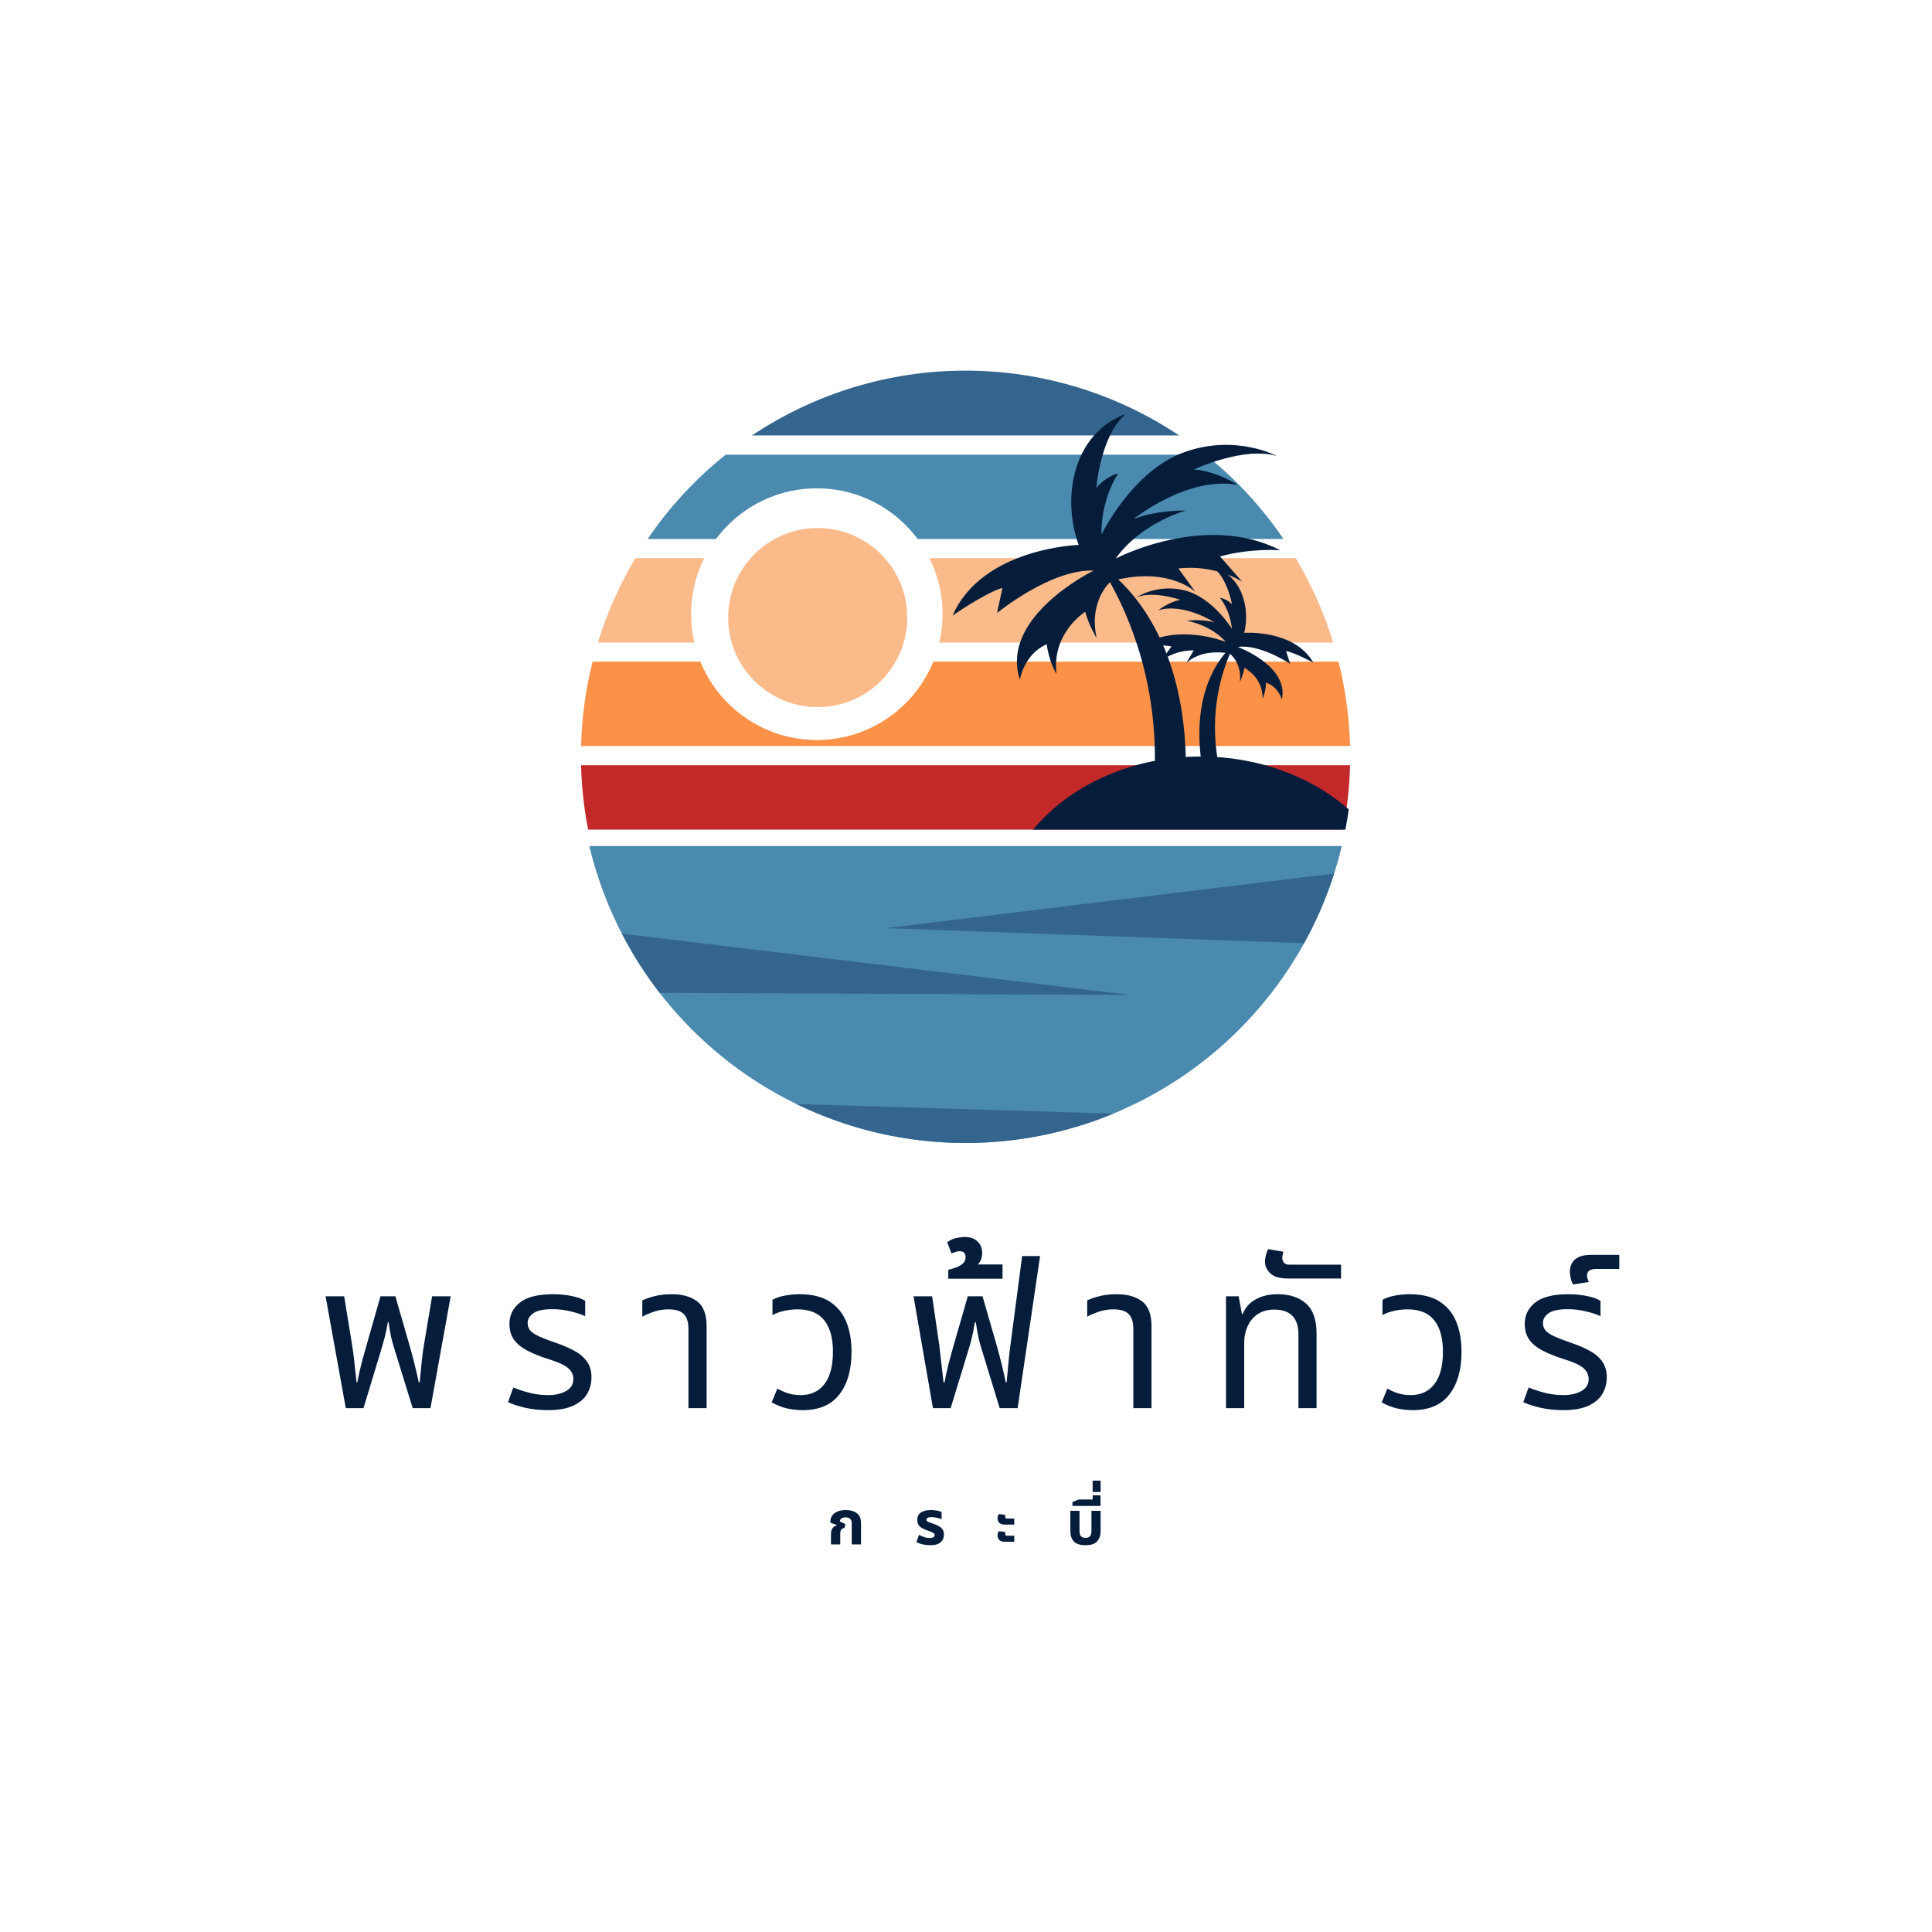 <svg xmlns="http://www.w3.org/2000/svg" xmlns:xlink="http://www.w3.org/1999/xlink" width="500" zoomAndPan="magnify" viewBox="0 0 375 375" height="500" preserveAspectRatio="xMidYMid meet" version="1.0"><defs><g/><clipPath id="a3a2bb150c"><path d="M 112.785 128 L 262.035 128 L 262.035 145 L 112.785 145 Z M 112.785 128 " clip-rule="nonzero"/></clipPath><clipPath id="84d6fc35d0"><path d="M 112.785 148 L 262.035 148 L 262.035 162 L 112.785 162 Z M 112.785 148 " clip-rule="nonzero"/></clipPath><clipPath id="6eb0f66d98"><path d="M 145 71.922 L 229 71.922 L 229 85 L 145 85 Z M 145 71.922 " clip-rule="nonzero"/></clipPath><clipPath id="95557d1555"><path d="M 145 208 L 229 208 L 229 221.895 L 145 221.895 Z M 145 208 " clip-rule="nonzero"/></clipPath><clipPath id="2e77ba5065"><path d="M 114 164 L 261 164 L 261 221.895 L 114 221.895 Z M 114 164 " clip-rule="nonzero"/></clipPath><clipPath id="9784a3e0b2"><path d="M 154 214 L 217 214 L 217 221.895 L 154 221.895 Z M 154 214 " clip-rule="nonzero"/></clipPath><clipPath id="77d77626e5"><path d="M 141.336 102.488 L 176.094 102.488 L 176.094 137.25 L 141.336 137.25 Z M 141.336 102.488 " clip-rule="nonzero"/></clipPath><clipPath id="4aac26e137"><path d="M 158.715 102.488 C 149.117 102.488 141.336 110.27 141.336 119.871 C 141.336 129.469 149.117 137.25 158.715 137.25 C 168.312 137.25 176.094 129.469 176.094 119.871 C 176.094 110.27 168.312 102.488 158.715 102.488 " clip-rule="nonzero"/></clipPath></defs><rect x="-37.5" width="450" fill="#ffffff" y="-37.5" height="450" fill-opacity="1"/><rect x="-37.5" width="450" fill="#ffffff" y="-37.5" height="450" fill-opacity="1"/><rect x="-37.5" width="450" fill="#ffffff" y="-37.5" height="450" fill-opacity="1"/><path fill="#4a8aaf" d="M 140.867 88.246 C 135.02 92.91 129.906 98.43 125.703 104.621 L 249.129 104.621 C 244.922 98.43 239.812 92.91 233.965 88.246 Z M 140.867 88.246 " fill-opacity="1" fill-rule="nonzero"/><path fill="#faba8a" d="M 123.328 108.34 C 120.254 113.484 117.812 118.984 116.055 124.715 L 258.773 124.715 C 257.016 118.984 254.574 113.484 251.504 108.34 Z M 123.328 108.34 " fill-opacity="1" fill-rule="nonzero"/><g clip-path="url(#a3a2bb150c)"><path fill="#fc9248" d="M 115.02 128.434 C 113.672 133.793 112.922 139.285 112.785 144.809 L 262.047 144.809 C 261.906 139.285 261.16 133.793 259.812 128.434 Z M 115.02 128.434 " fill-opacity="1" fill-rule="nonzero"/></g><g clip-path="url(#84d6fc35d0)"><path fill="#c32929" d="M 112.785 148.527 C 112.891 152.727 113.348 156.91 114.152 161.031 L 260.676 161.031 C 261.484 156.91 261.941 152.727 262.047 148.527 Z M 112.785 148.527 " fill-opacity="1" fill-rule="nonzero"/></g><path fill="#6bb8a6" d="M 116.055 168.625 C 117.812 174.355 120.258 179.855 123.328 185 L 251.5 185 C 254.57 179.855 257.016 174.355 258.773 168.625 Z M 116.055 168.625 " fill-opacity="1" fill-rule="nonzero"/><g clip-path="url(#6eb0f66d98)"><path fill="#34658e" d="M 187.352 71.938 C 172.613 71.949 158.207 76.332 145.953 84.523 L 228.879 84.523 C 216.602 76.32 202.176 71.938 187.414 71.938 Z M 187.352 71.938 " fill-opacity="1" fill-rule="nonzero"/></g><path fill="#4d8079" d="M 125.703 188.719 C 129.91 194.91 135.02 200.43 140.867 205.094 L 233.965 205.094 C 239.809 200.426 244.918 194.91 249.129 188.719 Z M 125.703 188.719 " fill-opacity="1" fill-rule="nonzero"/><g clip-path="url(#95557d1555)"><path fill="#254e48" d="M 145.953 208.816 C 158.227 217.02 172.656 221.398 187.414 221.398 C 202.176 221.398 216.602 217.02 228.879 208.816 Z M 145.953 208.816 " fill-opacity="1" fill-rule="nonzero"/></g><path fill="#ffffff" d="M 182.949 119.211 C 182.949 132.699 172.027 143.637 158.547 143.637 C 145.07 143.637 134.145 132.699 134.145 119.211 C 134.145 105.719 145.07 94.781 158.547 94.781 C 172.027 94.781 182.949 105.719 182.949 119.211 Z M 182.949 119.211 " fill-opacity="1" fill-rule="nonzero"/><g clip-path="url(#2e77ba5065)"><path fill="#4a8aaf" d="M 114.383 164.215 C 122.488 198.02 152.688 221.852 187.414 221.852 C 222.141 221.852 252.34 198.02 260.445 164.215 Z M 114.383 164.215 " fill-opacity="1" fill-rule="nonzero"/></g><path fill="#34658e" d="M 258.957 169.551 L 171.898 180.156 L 253.125 183.074 C 255.508 178.77 257.461 174.238 258.957 169.551 Z M 258.957 169.551 " fill-opacity="1" fill-rule="nonzero"/><path fill="#34658e" d="M 120.715 181.227 C 122.805 185.266 125.254 189.105 128.031 192.703 L 219.348 193.113 Z M 120.715 181.227 " fill-opacity="1" fill-rule="nonzero"/><g clip-path="url(#9784a3e0b2)"><path fill="#34658e" d="M 154.598 214.293 C 164.824 219.266 176.047 221.852 187.414 221.852 C 197.25 221.852 206.984 219.918 216.074 216.16 Z M 154.598 214.293 " fill-opacity="1" fill-rule="nonzero"/></g><path fill="#051d3b" d="M 218.516 80.332 C 213.582 84.508 212.797 94.715 212.797 94.715 C 214.676 92.414 217.012 91.895 217.012 91.895 C 213.426 97.734 213.805 103.742 213.805 103.742 C 213.805 103.742 219.734 91.449 229.781 87.801 C 239.832 84.156 247.832 88.52 247.832 88.52 C 241.465 86.578 231.75 91.113 231.75 91.113 C 236.391 91.531 240.258 94.125 240.258 94.125 C 230.469 92.316 220.047 100.734 220.047 100.734 C 224.859 98.918 230.133 99.102 230.133 99.102 C 220.445 102.172 216.574 108.41 216.574 108.41 C 216.574 108.41 233.82 99.301 248.496 106.789 C 248.496 106.789 242.699 106.371 236.812 108.012 L 241.109 112.902 C 241.109 112.902 235.93 109.504 228.723 110.34 L 232.023 114.883 C 232.023 114.883 227.223 110.207 217.051 112.465 C 222.117 117.223 230.418 128.328 230.176 149.879 L 223.973 152.215 C 225.348 133.359 218.953 119.219 215.434 113.004 C 214.598 113.832 211.449 117.453 212.852 123.852 C 212.852 123.852 211.297 121.258 210.641 118.754 C 210.641 118.754 204.074 122.82 205.07 130.84 C 205.07 130.84 203.562 128.367 203.176 125.039 C 198.711 127.012 197.961 131.926 197.961 131.926 C 193.934 119.699 212.258 110.762 212.258 110.762 C 204.023 110.391 193.523 118.984 193.523 118.984 L 194.578 114.102 C 191.188 115.09 184.895 119.488 184.895 119.488 C 190.637 106.324 209.371 105.77 209.371 105.77 C 206.109 96.773 208.066 84.234 218.516 80.332 Z M 218.516 80.332 " fill-opacity="1" fill-rule="nonzero"/><path fill="#051d3b" d="M 233.059 146.836 C 220.031 146.836 207.844 152.152 200.508 161.035 L 261.137 161.035 C 261.391 159.727 261.609 158.418 261.793 157.102 C 254.344 150.551 243.945 146.836 233.059 146.836 C 233.062 146.836 233.059 146.836 233.059 146.836 Z M 233.059 146.836 " fill-opacity="1" fill-rule="nonzero"/><path fill="#051d3b" d="M 235.402 110.117 C 238.184 112.023 239.137 117.277 239.137 117.277 C 238.035 116.184 236.797 116.039 236.797 116.039 C 238.969 118.879 239.09 122.016 239.09 122.016 C 239.09 122.016 235.359 115.953 229.949 114.598 C 224.539 113.242 220.621 115.934 220.621 115.934 C 223.82 114.59 229.105 116.422 229.105 116.422 C 226.723 116.887 224.852 118.438 224.852 118.438 C 229.836 116.977 235.691 120.789 235.691 120.789 C 233.098 120.105 230.371 120.48 230.371 120.48 C 235.562 121.559 237.902 124.586 237.902 124.586 C 237.902 124.586 228.469 120.781 221.25 125.453 C 221.25 125.453 224.238 124.926 227.379 125.465 L 225.41 128.23 C 225.41 128.23 227.914 126.188 231.699 126.238 L 230.227 128.77 C 230.227 128.77 232.473 126.086 237.867 126.715 C 235.492 129.457 231.781 135.66 233.055 146.832 L 236.398 147.715 C 234.68 138.004 237.242 130.32 238.738 126.91 C 239.215 127.297 241.043 129.004 240.656 132.402 C 240.656 132.402 241.324 130.973 241.531 129.637 C 241.531 129.637 245.156 131.398 245.066 135.613 C 245.066 135.613 245.715 134.25 245.738 132.504 C 248.16 133.289 248.812 135.797 248.812 135.797 C 250.25 129.238 240.266 125.578 240.266 125.578 C 244.52 124.949 250.426 128.844 250.426 128.844 L 249.617 126.367 C 251.43 126.699 254.93 128.645 254.93 128.645 C 251.25 122.121 241.5 122.832 241.5 122.832 C 242.711 117.988 241.027 111.586 235.402 110.117 Z M 235.402 110.117 " fill-opacity="1" fill-rule="nonzero"/><g clip-path="url(#77d77626e5)"><g clip-path="url(#4aac26e137)"><path fill="#faba8a" d="M 141.336 102.488 L 176.094 102.488 L 176.094 137.25 L 141.336 137.25 Z M 141.336 102.488 " fill-opacity="1" fill-rule="nonzero"/></g></g><g fill="#051d3b" fill-opacity="1"><g transform="translate(61.571, 273.317)"><g><path d="M 5.547 0 L 1.625 -21.703 L 5.234 -21.703 L 6.766 -12.281 C 6.898 -11.508 7.035 -10.516 7.172 -9.297 C 7.305 -8.086 7.461 -6.648 7.641 -4.984 L 7.766 -4.984 C 8.109 -6.68 8.441 -8.133 8.766 -9.344 C 9.098 -10.562 9.383 -11.578 9.625 -12.391 L 12.281 -21.703 L 15.172 -21.703 L 17.859 -12.391 C 18.098 -11.578 18.375 -10.562 18.688 -9.344 C 19.008 -8.133 19.352 -6.68 19.719 -4.984 L 19.891 -4.984 C 20.047 -6.648 20.188 -8.086 20.312 -9.297 C 20.445 -10.516 20.582 -11.508 20.719 -12.281 L 22.297 -21.703 L 25.906 -21.703 L 21.984 0 L 18.531 0 L 14.891 -11.797 C 14.68 -12.461 14.492 -13.148 14.328 -13.859 C 14.172 -14.578 14.016 -15.516 13.859 -16.672 L 13.703 -16.672 C 13.516 -15.516 13.32 -14.57 13.125 -13.844 C 12.926 -13.113 12.738 -12.43 12.562 -11.797 L 8.984 0 Z M 5.547 0 "/></g></g></g><g fill="#051d3b" fill-opacity="1"><g transform="translate(97.023, 273.317)"><g><path d="M 9.312 0.391 C 7.75 0.391 6.301 0.238 4.969 -0.062 C 3.633 -0.363 2.504 -0.727 1.578 -1.156 L 2.609 -4 C 3.453 -3.656 4.461 -3.32 5.641 -3 C 6.816 -2.688 8.066 -2.531 9.391 -2.531 C 10.785 -2.531 11.945 -2.797 12.875 -3.328 C 13.801 -3.859 14.266 -4.625 14.266 -5.625 C 14.266 -6.52 13.895 -7.258 13.156 -7.844 C 12.414 -8.426 11.223 -8.969 9.578 -9.469 C 7.891 -10 6.477 -10.562 5.344 -11.156 C 4.207 -11.75 3.344 -12.453 2.75 -13.266 C 2.156 -14.086 1.859 -15.129 1.859 -16.391 C 1.859 -18.035 2.531 -19.398 3.875 -20.484 C 5.227 -21.566 7.383 -22.109 10.344 -22.109 C 11.602 -22.109 12.797 -21.992 13.922 -21.766 C 15.047 -21.535 15.926 -21.223 16.562 -20.828 L 16.562 -17.859 C 15.875 -18.18 14.953 -18.484 13.797 -18.766 C 12.648 -19.055 11.457 -19.203 10.219 -19.203 C 8.426 -19.203 7.172 -18.93 6.453 -18.391 C 5.742 -17.859 5.391 -17.25 5.391 -16.562 C 5.391 -15.977 5.551 -15.488 5.875 -15.094 C 6.207 -14.695 6.773 -14.312 7.578 -13.938 C 8.391 -13.57 9.484 -13.148 10.859 -12.672 C 12.117 -12.254 13.273 -11.766 14.328 -11.203 C 15.391 -10.648 16.227 -9.957 16.844 -9.125 C 17.469 -8.289 17.781 -7.227 17.781 -5.938 C 17.781 -4.832 17.508 -3.797 16.969 -2.828 C 16.426 -1.867 15.535 -1.094 14.297 -0.5 C 13.055 0.094 11.395 0.391 9.312 0.391 Z M 9.312 0.391 "/></g></g></g><g fill="#051d3b" fill-opacity="1"><g transform="translate(124.277, 273.317)"><g><path d="M 9.344 0 L 9.344 -15.406 C 9.344 -16.695 9.047 -17.645 8.453 -18.25 C 7.859 -18.863 6.863 -19.172 5.469 -19.172 C 4.52 -19.172 3.629 -19.035 2.797 -18.766 C 1.961 -18.504 1.16 -18.164 0.391 -17.75 L 0.391 -20.906 C 0.922 -21.176 1.676 -21.441 2.656 -21.703 C 3.633 -21.973 4.797 -22.109 6.141 -22.109 C 8.203 -22.109 9.836 -21.645 11.047 -20.719 C 12.266 -19.789 12.875 -18.191 12.875 -15.922 L 12.875 0 Z M 9.344 0 "/></g></g></g><g fill="#051d3b" fill-opacity="1"><g transform="translate(148.282, 273.317)"><g><path d="M 7.562 0.391 C 6.531 0.391 5.531 0.285 4.562 0.078 C 3.602 -0.129 2.582 -0.523 1.5 -1.109 L 2.609 -3.797 C 3.191 -3.453 3.852 -3.156 4.594 -2.906 C 5.332 -2.656 6.191 -2.531 7.172 -2.531 C 9.117 -2.531 10.641 -3.242 11.734 -4.672 C 12.836 -6.098 13.391 -8.188 13.391 -10.938 C 13.391 -13.602 12.828 -15.641 11.703 -17.047 C 10.578 -18.461 8.852 -19.172 6.531 -19.172 C 5.688 -19.172 4.828 -19.078 3.953 -18.891 C 3.086 -18.703 2.32 -18.426 1.656 -18.062 L 1.656 -21.031 C 2.395 -21.426 3.227 -21.703 4.156 -21.859 C 5.082 -22.023 6.008 -22.109 6.938 -22.109 C 9.312 -22.109 11.238 -21.641 12.719 -20.703 C 14.195 -19.766 15.281 -18.457 15.969 -16.781 C 16.656 -15.102 17 -13.156 17 -10.938 C 17 -7.445 16.211 -4.688 14.641 -2.656 C 13.066 -0.625 10.707 0.391 7.562 0.391 Z M 7.562 0.391 "/></g></g></g><g fill="#051d3b" fill-opacity="1"><g transform="translate(175.693, 273.317)"><g><path d="M 5.391 0 L 1.625 -21.703 L 5.234 -21.703 L 6.609 -12.281 C 6.641 -12.02 6.703 -11.488 6.797 -10.688 C 6.891 -9.895 6.992 -8.984 7.109 -7.953 C 7.223 -6.93 7.336 -5.941 7.453 -4.984 L 7.641 -4.984 C 7.828 -6.066 8.078 -7.223 8.391 -8.453 C 8.711 -9.68 9.07 -10.992 9.469 -12.391 L 12.156 -21.703 L 15.016 -21.703 L 17.703 -12.391 C 18.098 -10.992 18.445 -9.68 18.75 -8.453 C 19.051 -7.223 19.312 -6.066 19.531 -4.984 L 19.688 -4.984 C 19.844 -6.598 19.977 -8.023 20.094 -9.266 C 20.219 -10.504 20.332 -11.508 20.438 -12.281 L 22.703 -29.516 L 26.188 -29.516 L 21.828 0 L 18.344 0 L 14.734 -11.797 C 14.547 -12.359 14.375 -13.02 14.219 -13.781 C 14.062 -14.551 13.891 -15.516 13.703 -16.672 L 13.547 -16.672 C 13.336 -15.516 13.148 -14.57 12.984 -13.844 C 12.828 -13.113 12.645 -12.43 12.438 -11.797 L 8.828 0 Z M 5.391 0 "/></g></g></g><g fill="#051d3b" fill-opacity="1"><g transform="translate(203.622, 273.356)"><g><path d="M -19.562 -25.156 L -19.562 -26.891 C -19.094 -26.992 -18.594 -27.145 -18.062 -27.344 C -17.531 -27.539 -17.086 -27.797 -16.734 -28.109 C -16.379 -28.43 -16.203 -28.832 -16.203 -29.312 C -16.203 -30.102 -16.582 -30.5 -17.344 -30.5 C -17.633 -30.5 -17.914 -30.445 -18.188 -30.344 C -18.469 -30.238 -18.719 -30.145 -18.938 -30.062 L -19.766 -32.234 C -19.211 -32.66 -18.617 -32.938 -17.984 -33.062 C -17.348 -33.195 -16.805 -33.266 -16.359 -33.266 C -15.328 -33.266 -14.504 -32.973 -13.891 -32.391 C -13.285 -31.816 -12.984 -31.055 -12.984 -30.109 C -12.984 -29.711 -13.051 -29.32 -13.188 -28.938 C -13.32 -28.551 -13.547 -28.211 -13.859 -27.922 L -9.031 -27.922 L -9.031 -25.156 Z M -19.562 -25.156 "/></g></g></g><g fill="#051d3b" fill-opacity="1"><g transform="translate(210.631, 273.317)"><g><path d="M 9.344 0 L 9.344 -15.406 C 9.344 -16.695 9.047 -17.645 8.453 -18.25 C 7.859 -18.863 6.863 -19.172 5.469 -19.172 C 4.52 -19.172 3.629 -19.035 2.797 -18.766 C 1.961 -18.504 1.16 -18.164 0.391 -17.75 L 0.391 -20.906 C 0.922 -21.176 1.676 -21.441 2.656 -21.703 C 3.633 -21.973 4.797 -22.109 6.141 -22.109 C 8.203 -22.109 9.836 -21.645 11.047 -20.719 C 12.266 -19.789 12.875 -18.191 12.875 -15.922 L 12.875 0 Z M 9.344 0 "/></g></g></g><g fill="#051d3b" fill-opacity="1"><g transform="translate(234.636, 273.317)"><g><path d="M 3.328 0 L 3.328 -21.703 L 5.781 -21.703 L 6.422 -18.266 L 6.578 -18.266 C 7.023 -19.453 7.844 -20.391 9.031 -21.078 C 10.219 -21.766 11.656 -22.109 13.344 -22.109 C 15.695 -22.109 17.547 -21.5 18.891 -20.281 C 20.234 -19.062 20.906 -17.133 20.906 -14.5 L 20.906 0 L 17.391 0 L 17.391 -14.297 C 17.391 -17.516 15.816 -19.125 12.672 -19.125 C 11.43 -19.125 10.375 -18.832 9.5 -18.25 C 8.633 -17.676 7.977 -16.895 7.531 -15.906 C 7.082 -14.914 6.859 -13.801 6.859 -12.562 L 6.859 0 Z M 3.328 0 "/></g></g></g><g fill="#051d3b" fill-opacity="1"><g transform="translate(258.642, 273.317)"><g><path d="M -8.562 -25.156 C -10.219 -25.156 -11.391 -25.488 -12.078 -26.156 C -12.766 -26.832 -13.109 -27.594 -13.109 -28.438 C -13.109 -28.832 -13.047 -29.258 -12.922 -29.719 C -12.805 -30.188 -12.66 -30.566 -12.484 -30.859 L -9.5 -30.344 C -9.664 -30.02 -9.75 -29.609 -9.75 -29.109 C -9.75 -28.766 -9.641 -28.469 -9.422 -28.219 C -9.211 -27.969 -8.859 -27.844 -8.359 -27.844 L 1.656 -27.844 L 1.656 -25.156 Z M -8.562 -25.156 "/></g></g></g><g fill="#051d3b" fill-opacity="1"><g transform="translate(266.682, 273.317)"><g><path d="M 7.562 0.391 C 6.531 0.391 5.531 0.285 4.562 0.078 C 3.602 -0.129 2.582 -0.523 1.5 -1.109 L 2.609 -3.797 C 3.191 -3.453 3.852 -3.156 4.594 -2.906 C 5.332 -2.656 6.191 -2.531 7.172 -2.531 C 9.117 -2.531 10.641 -3.242 11.734 -4.672 C 12.836 -6.098 13.391 -8.188 13.391 -10.938 C 13.391 -13.602 12.828 -15.641 11.703 -17.047 C 10.578 -18.461 8.852 -19.172 6.531 -19.172 C 5.688 -19.172 4.828 -19.078 3.953 -18.891 C 3.086 -18.703 2.32 -18.426 1.656 -18.062 L 1.656 -21.031 C 2.395 -21.426 3.227 -21.703 4.156 -21.859 C 5.082 -22.023 6.008 -22.109 6.938 -22.109 C 9.312 -22.109 11.238 -21.641 12.719 -20.703 C 14.195 -19.766 15.281 -18.457 15.969 -16.781 C 16.656 -15.102 17 -13.156 17 -10.938 C 17 -7.445 16.211 -4.688 14.641 -2.656 C 13.066 -0.625 10.707 0.391 7.562 0.391 Z M 7.562 0.391 "/></g></g></g><g fill="#051d3b" fill-opacity="1"><g transform="translate(294.093, 273.317)"><g><path d="M 9.312 0.391 C 7.75 0.391 6.301 0.238 4.969 -0.062 C 3.633 -0.363 2.504 -0.727 1.578 -1.156 L 2.609 -4 C 3.453 -3.656 4.461 -3.32 5.641 -3 C 6.816 -2.688 8.066 -2.531 9.391 -2.531 C 10.785 -2.531 11.945 -2.797 12.875 -3.328 C 13.801 -3.859 14.266 -4.625 14.266 -5.625 C 14.266 -6.52 13.895 -7.258 13.156 -7.844 C 12.414 -8.426 11.223 -8.969 9.578 -9.469 C 7.891 -10 6.477 -10.562 5.344 -11.156 C 4.207 -11.75 3.344 -12.453 2.75 -13.266 C 2.156 -14.086 1.859 -15.129 1.859 -16.391 C 1.859 -18.035 2.531 -19.398 3.875 -20.484 C 5.227 -21.566 7.383 -22.109 10.344 -22.109 C 11.602 -22.109 12.797 -21.992 13.922 -21.766 C 15.047 -21.535 15.926 -21.223 16.562 -20.828 L 16.562 -17.859 C 15.875 -18.18 14.953 -18.484 13.797 -18.766 C 12.648 -19.055 11.457 -19.203 10.219 -19.203 C 8.426 -19.203 7.172 -18.93 6.453 -18.391 C 5.742 -17.859 5.391 -17.25 5.391 -16.562 C 5.391 -15.977 5.551 -15.488 5.875 -15.094 C 6.207 -14.695 6.773 -14.312 7.578 -13.938 C 8.391 -13.57 9.484 -13.148 10.859 -12.672 C 12.117 -12.254 13.273 -11.766 14.328 -11.203 C 15.391 -10.648 16.227 -9.957 16.844 -9.125 C 17.469 -8.289 17.781 -7.227 17.781 -5.938 C 17.781 -4.832 17.508 -3.797 16.969 -2.828 C 16.426 -1.867 15.535 -1.094 14.297 -0.5 C 13.055 0.094 11.395 0.391 9.312 0.391 Z M 9.312 0.391 "/></g></g></g><g fill="#051d3b" fill-opacity="1"><g transform="translate(315.366, 273.317)"><g><path d="M -10.016 -24 C -10.203 -24.27 -10.352 -24.641 -10.469 -25.109 C -10.594 -25.586 -10.656 -26.051 -10.656 -26.5 C -10.656 -27.051 -10.535 -27.57 -10.297 -28.062 C -10.055 -28.551 -9.641 -28.953 -9.047 -29.266 C -8.453 -29.586 -7.602 -29.75 -6.5 -29.75 L -1.062 -29.75 L -1.062 -27.016 L -5.578 -27.016 C -6.109 -27.016 -6.531 -26.914 -6.844 -26.719 C -7.164 -26.52 -7.328 -26.18 -7.328 -25.703 C -7.328 -25.516 -7.289 -25.316 -7.219 -25.109 C -7.156 -24.898 -7.07 -24.691 -6.969 -24.484 Z M -10.016 -24 "/></g></g></g><g fill="#051d3b" fill-opacity="1"><g transform="translate(160.527, 299.768)"><g><path d="M 0.766 0 L 0.766 -1.984 C 0.766 -2.484 0.863 -2.867 1.062 -3.141 C 1.258 -3.41 1.547 -3.598 1.922 -3.703 L 1.922 -3.75 L 0.656 -4.219 L 0.656 -4.531 C 0.656 -4.914 0.77 -5.27 1 -5.594 C 1.227 -5.926 1.566 -6.188 2.016 -6.375 C 2.461 -6.57 3.008 -6.672 3.656 -6.672 C 4.551 -6.672 5.266 -6.461 5.797 -6.047 C 6.328 -5.629 6.594 -5 6.594 -4.156 L 6.594 0 L 4.797 0 L 4.797 -4.062 C 4.797 -4.457 4.691 -4.754 4.484 -4.953 C 4.273 -5.148 3.984 -5.25 3.609 -5.25 C 3.234 -5.25 2.953 -5.172 2.766 -5.016 C 2.586 -4.859 2.492 -4.672 2.484 -4.453 L 3.547 -3.953 L 3.406 -3.188 C 3.125 -3.164 2.91 -3.062 2.766 -2.875 C 2.629 -2.688 2.562 -2.43 2.562 -2.109 L 2.562 0 Z M 0.766 0 "/></g></g></g><g fill="#051d3b" fill-opacity="1"><g transform="translate(177.468, 299.768)"><g><path d="M 3.062 0.156 C 2.594 0.156 2.125 0.102 1.656 0 C 1.188 -0.102 0.77 -0.25 0.406 -0.438 L 0.906 -1.859 C 1.145 -1.734 1.445 -1.598 1.812 -1.453 C 2.188 -1.316 2.582 -1.25 3 -1.25 C 3.633 -1.25 3.953 -1.438 3.953 -1.812 C 3.953 -2.008 3.832 -2.164 3.594 -2.281 C 3.352 -2.406 3.02 -2.539 2.594 -2.688 C 2.176 -2.832 1.816 -2.988 1.516 -3.156 C 1.211 -3.332 0.977 -3.547 0.812 -3.797 C 0.656 -4.055 0.578 -4.379 0.578 -4.766 C 0.578 -5.422 0.816 -5.898 1.297 -6.203 C 1.785 -6.516 2.441 -6.672 3.266 -6.672 C 3.703 -6.672 4.098 -6.629 4.453 -6.547 C 4.816 -6.473 5.098 -6.391 5.297 -6.297 L 5.297 -4.891 C 5.086 -4.984 4.797 -5.07 4.422 -5.156 C 4.047 -5.25 3.688 -5.297 3.344 -5.297 C 2.688 -5.297 2.359 -5.129 2.359 -4.797 C 2.359 -4.609 2.484 -4.461 2.734 -4.359 C 2.992 -4.254 3.359 -4.117 3.828 -3.953 C 4.441 -3.742 4.914 -3.488 5.25 -3.188 C 5.582 -2.883 5.75 -2.457 5.75 -1.906 C 5.75 -1.551 5.664 -1.211 5.5 -0.891 C 5.332 -0.578 5.055 -0.32 4.672 -0.125 C 4.285 0.062 3.75 0.156 3.062 0.156 Z M 3.062 0.156 "/></g></g></g><g fill="#051d3b" fill-opacity="1"><g transform="translate(193.149, 299.768)"><g><path d="M 1.953 -3.844 C 1.398 -3.844 1.016 -3.961 0.797 -4.203 C 0.578 -4.441 0.469 -4.723 0.469 -5.047 C 0.469 -5.316 0.551 -5.598 0.719 -5.891 L 2.016 -5.734 C 1.973 -5.609 1.953 -5.477 1.953 -5.344 C 1.953 -5.238 1.984 -5.156 2.047 -5.094 C 2.109 -5.039 2.219 -5.016 2.375 -5.016 L 3.719 -5.016 L 3.719 -3.844 Z M 1.953 -0.516 C 1.398 -0.516 1.016 -0.633 0.797 -0.875 C 0.578 -1.113 0.469 -1.395 0.469 -1.719 C 0.469 -1.988 0.551 -2.27 0.719 -2.562 L 2.016 -2.406 C 1.973 -2.281 1.953 -2.148 1.953 -2.016 C 1.953 -1.91 1.984 -1.828 2.047 -1.766 C 2.109 -1.711 2.219 -1.688 2.375 -1.688 L 3.719 -1.688 L 3.719 -0.516 Z M 1.953 -0.516 "/></g></g></g><g fill="#051d3b" fill-opacity="1"><g transform="translate(206.926, 299.768)"><g><path d="M 3.766 0.156 C 2.734 0.156 1.984 -0.082 1.516 -0.562 C 1.055 -1.039 0.828 -1.738 0.828 -2.656 L 0.828 -6.516 L 2.609 -6.516 L 2.609 -2.562 C 2.609 -2.133 2.703 -1.812 2.891 -1.594 C 3.078 -1.375 3.367 -1.266 3.766 -1.266 C 4.16 -1.266 4.453 -1.375 4.641 -1.594 C 4.828 -1.812 4.922 -2.133 4.922 -2.562 L 4.922 -6.516 L 6.703 -6.516 L 6.703 -2.656 C 6.703 -1.738 6.469 -1.039 6 -0.562 C 5.539 -0.082 4.797 0.156 3.766 0.156 Z M 3.766 0.156 "/></g></g></g><g fill="#051d3b" fill-opacity="1"><g transform="translate(214.55, 299.72)"><g><path d="M -6.391 -7.422 L -6.391 -8.172 L -5.188 -8.672 L -2.469 -8.672 L -2.469 -9.484 L -0.938 -9.484 L -0.938 -7.422 Z M -6.391 -7.422 "/></g></g><g transform="translate(214.55, 299.72)"><g><path d="M -2.469 -10.125 L -2.469 -12.328 L -0.922 -12.328 L -0.922 -10.125 Z M -2.469 -10.125 "/></g></g></g></svg>